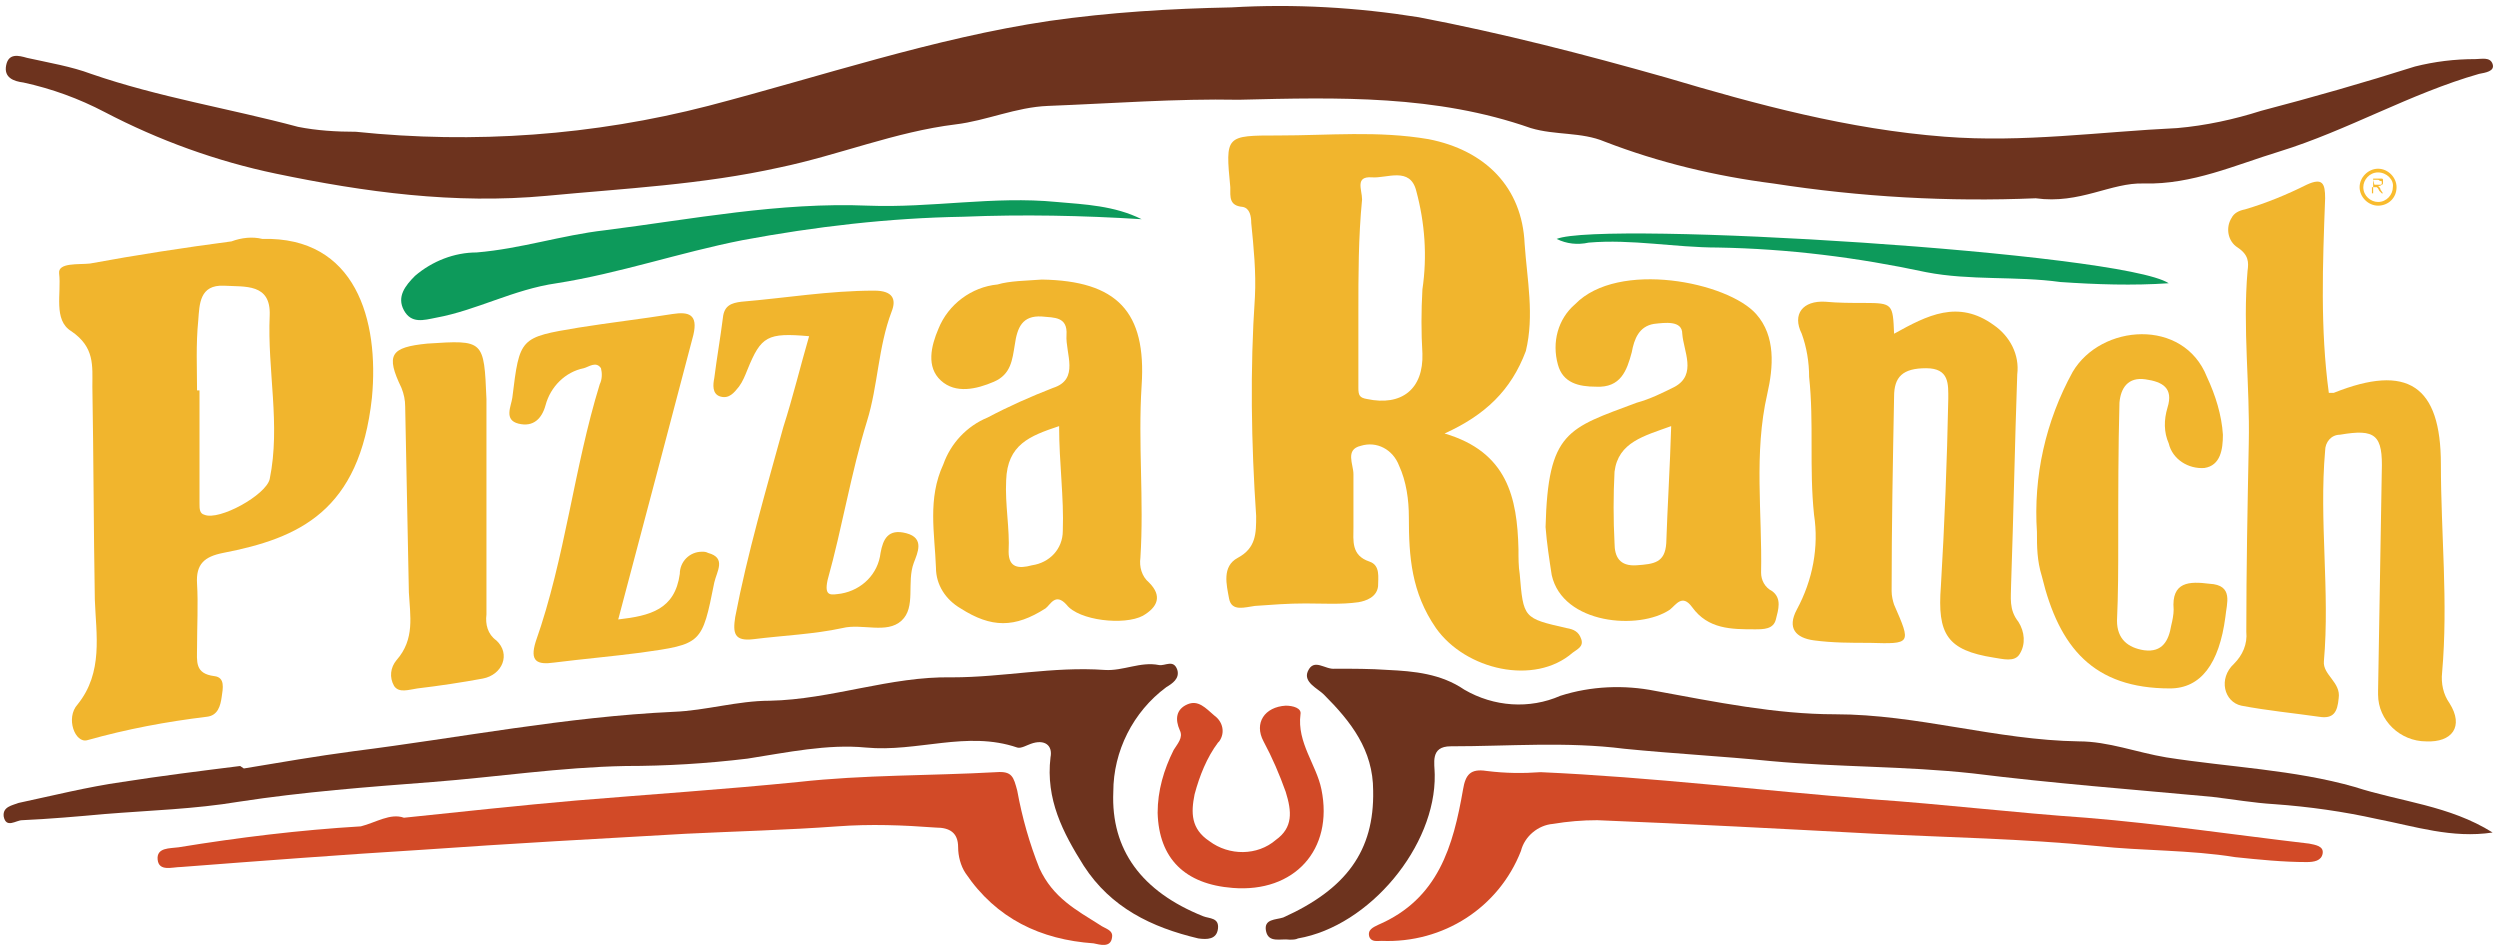 <?xml version="1.0" encoding="utf-8"?>
<!-- Generator: Adobe Illustrator 21.1.0, SVG Export Plug-In . SVG Version: 6.00 Build 0)  -->
<svg version="1.1" id="Layer_1" xmlns="http://www.w3.org/2000/svg" xmlns:xlink="http://www.w3.org/1999/xlink" x="0px" y="0px"
	 viewBox="0 0 203 77.1" style="enable-background:new 0 0 203 77.1;" xml:space="preserve">
<style type="text/css">
	.st0{fill:#6D331E;}
	.st1{fill:#F1B52D;}
	.st2{fill:#D24A27;}
	.st3{fill:#0D9A5B;}
	.st4{fill:#F9BB2E;}
</style>
<title>Pizza Ranch</title>
<path class="st0" d="M165.3,16.1c-7.1,0.3-14.2-0.1-21.3-1.2c-4.7-0.6-9.3-1.7-13.7-3.4c-1.9-0.8-4-0.5-6-1.1
	c-7.7-2.7-15.6-2.5-23.7-2.3C95.5,8,90.3,8.4,85.1,8.6c-2.6,0.1-5,1.2-7.5,1.5c-4.9,0.6-9.5,2.5-14.3,3.5
	c-6.3,1.4-12.6,1.7-18.9,2.3c-7.5,0.7-14.8-0.3-22-1.8c-4.8-1-9.5-2.7-13.9-5C6.4,8,4.2,7.2,1.9,6.7C1.1,6.6,0.3,6.3,0.5,5.3
	s1-0.8,1.7-0.6C4,5.1,5.8,5.4,7.4,6c5.5,1.9,11.2,2.8,16.8,4.3c1.5,0.3,3.1,0.4,4.7,0.4c9.6,1,19.3,0.3,28.6-2.1
	c9.2-2.4,18.3-5.5,27.7-6.9c4.9-0.7,9.8-1,14.8-1.1c5.1-0.3,10.2,0,15.2,0.8c6.8,1.3,13.4,3,20.1,4.9c7.4,2.2,14.8,4.2,22.6,4.8
	c6.4,0.5,12.6-0.4,18.9-0.7c2.3-0.2,4.6-0.7,6.8-1.4c4.2-1.1,8.4-2.3,12.5-3.6c1.6-0.4,3.2-0.6,4.9-0.6c0.5,0,1.2-0.2,1.4,0.4
	s-0.6,0.7-1.1,0.8c-5.6,1.6-10.7,4.6-16.2,6.3c-3.6,1.1-7.1,2.7-11,2.6C171.4,14.8,168.9,16.6,165.3,16.1z"/>
<path class="st1" d="M117.3,35.2c5.1,1.5,5.9,5.2,6,9.4c0,0.7,0,1.4,0.1,2c0.3,3.6,0.3,3.6,3.8,4.4c0.6,0.1,1,0.3,1.2,0.9
	s-0.3,0.8-0.7,1.1c-3.1,2.7-8.7,1.4-11.1-2c-2-2.9-2.2-5.8-2.2-9c0-1.4-0.2-2.9-0.8-4.2c-0.5-1.3-1.8-2-3.1-1.6
	c-1.3,0.3-0.6,1.5-0.6,2.3c0,1.4,0,2.8,0,4.3c0,1.1-0.2,2.3,1.3,2.8c0.9,0.3,0.7,1.3,0.7,2c-0.1,0.9-1,1.2-1.6,1.3
	c-1.4,0.2-2.9,0.1-4.3,0.1s-2.7,0.1-4.1,0.2c-0.8,0.1-1.9,0.5-2.1-0.6s-0.6-2.6,0.7-3.3c1.5-0.8,1.5-2,1.5-3.4
	c-0.4-5.9-0.5-11.9-0.1-17.8c0.1-2-0.1-4-0.3-6c0-0.5-0.1-1.2-0.7-1.3c-1.1-0.1-1-0.8-1-1.6c-0.4-4.2-0.4-4.2,3.9-4.2
	c4.1,0,8.1-0.4,12.2,0.3c4.6,0.9,7.6,3.9,7.8,8.5c0.2,2.9,0.8,5.8,0.1,8.7C122.7,31.7,120.6,33.7,117.3,35.2z M110.3,25.4
	c0,2,0,4,0,6.1c0,0.6,0.1,0.8,0.7,0.9c2.8,0.6,4.6-0.8,4.5-3.7c-0.1-1.7-0.1-3.4,0-5.2c0.4-2.7,0.2-5.4-0.5-8c-0.5-2-2.4-1-3.6-1.1
	c-1.4-0.1-0.8,1-0.8,1.8C110.3,19.3,110.3,22.3,110.3,25.4L110.3,25.4z"/>
<path class="st1" d="M21.3,19.4c7.6-0.2,9.5,6.6,8.9,12.9c-1,9.2-5.9,11.4-12.1,12.6c-1.5,0.3-2.2,0.9-2.1,2.5c0.1,1.6,0,3.5,0,5.2
	c0,1.1-0.2,2.1,1.4,2.3c0.9,0.1,0.7,1,0.6,1.7s-0.3,1.5-1.2,1.6c-3.3,0.4-6.5,1-9.7,1.9c-1,0.3-1.8-1.8-0.8-2.9
	c2.1-2.6,1.5-5.7,1.4-8.5c-0.1-5.8-0.1-11.5-0.2-17.3c0-1.7,0.2-3.2-1.7-4.5C4.3,26,5,23.8,4.8,22.2c-0.1-0.9,1.6-0.7,2.5-0.8
	c3.8-0.7,7.7-1.3,11.5-1.8C19.6,19.3,20.5,19.2,21.3,19.4z M16,31.7h0.2c0,3.1,0,6.1,0,9.2c0,0.4,0,0.8,0.4,0.9
	c1.2,0.5,5-1.6,5.3-2.9c0.9-4.4-0.2-8.8,0-13.3c0.1-2.6-2-2.3-3.7-2.4c-2-0.1-2,1.5-2.1,2.8C15.9,28,16,29.9,16,31.7L16,31.7z"/>
<path class="st1" d="M189.1,31.9c0.2,0,0.3,0,0.4,0c6-2.4,8.7-0.6,8.7,5.8c0,5.6,0.6,11.2,0.1,16.9c-0.1,0.9,0.1,1.8,0.6,2.5
	c1.2,1.9,0.2,3.2-1.9,3.1c-2.1,0-3.9-1.7-3.9-3.8c0-0.1,0-0.2,0-0.3c0.1-5.9,0.2-11.9,0.3-17.8c0.1-3-0.5-3.5-3.4-3
	c-0.7,0-1.2,0.6-1.2,1.3c0,0,0,0,0,0c-0.5,5.7,0.4,11.4-0.1,17.1c-0.1,1.1,1.4,1.7,1.2,3c-0.1,1.1-0.4,1.7-1.6,1.5
	c-2.1-0.3-4.2-0.5-6.3-0.9c-1.4-0.3-1.9-2.2-0.6-3.4c0.7-0.7,1.1-1.6,1-2.6c0-5.1,0.1-10.2,0.2-15.3c0.1-4.7-0.5-9.3-0.1-14
	c0.1-0.7,0.1-1.3-0.8-1.9c-0.8-0.5-1-1.6-0.5-2.4c0.2-0.4,0.6-0.6,1.1-0.7c1.7-0.5,3.4-1.2,5-2c1.3-0.6,1.5-0.1,1.5,1.1
	C188.6,21.5,188.4,26.7,189.1,31.9z"/>
<path class="st0" d="M19.8,62.4c3-0.5,5.9-1,8.9-1.4c8.7-1.1,17.3-2.8,26-3.2c2.6-0.1,5.2-0.9,7.8-0.9c5-0.1,9.8-2,14.8-1.9
	c4.2,0,8.2-0.9,12.4-0.6c1.5,0.1,2.9-0.7,4.4-0.4c0.5,0.1,1.2-0.5,1.5,0.4c0.2,0.7-0.4,1.1-0.9,1.4c-2.7,2-4.3,5.2-4.3,8.5
	c-0.2,4.7,2.3,8.1,7.3,10.1c0.5,0.2,1.3,0.1,1.2,1s-0.9,0.9-1.6,0.8c-3.8-0.9-7.1-2.5-9.3-5.9c-1.7-2.7-3.1-5.4-2.7-8.8
	c0.2-1-0.5-1.5-1.6-1.1c-0.3,0.1-0.8,0.4-1.1,0.3c-4.1-1.4-8.1,0.4-12.3,0c-3.1-0.3-6.4,0.4-9.6,0.9c-3.3,0.4-6.6,0.6-9.9,0.6
	c-5.3,0.1-10.5,0.9-15.7,1.3s-10.5,0.8-15.7,1.6c-3.6,0.6-7.2,0.7-10.9,1c-2.2,0.2-4.5,0.4-6.7,0.5c-0.5,0-1.3,0.7-1.5-0.3
	c-0.1-0.8,0.7-0.9,1.2-1.1c2.8-0.6,5.6-1.3,8.4-1.7c3.2-0.5,6.4-0.9,9.6-1.3L19.8,62.4z"/>
<path class="st0" d="M202.4,67.6c-3.3,0.5-6.3-0.5-9.4-1.1c-2.7-0.6-5.5-1-8.3-1.2c-1.7-0.1-3.4-0.4-5.1-0.6
	c-6.5-0.6-13-1.1-19.4-1.9c-5.5-0.6-11-0.5-16.4-1c-4-0.4-7.9-0.6-11.9-1c-4.7-0.6-9.4-0.2-14.1-0.2c-1.7,0-1.3,1.4-1.3,2.3
	c0.1,5.8-5.3,12.3-11.1,13.3c-0.2,0.1-0.4,0.1-0.7,0.1c-0.7-0.1-1.7,0.3-1.9-0.7s0.8-0.9,1.4-1.1c5.1-2.3,7.4-5.4,7.3-10.3
	c0-3.3-1.8-5.6-4-7.8c-0.5-0.5-1.7-1-1.3-1.9c0.5-1.1,1.4-0.1,2.2-0.2c1.4,0,2.9,0,4.3,0.1c2.1,0.1,4.3,0.3,6.2,1.6
	c2.4,1.4,5.3,1.6,7.8,0.5c2.5-0.8,5.2-0.9,7.7-0.4c4.9,0.9,9.8,1.9,14.6,1.9c6.7,0,13.1,2.1,19.8,2.2c2.4,0,4.7,0.9,7.1,1.3
	c5.1,0.8,10.4,1,15.3,2.4C194.9,65.1,198.9,65.4,202.4,67.6z"/>
<path class="st1" d="M125.5,42.8c0.2-7.8,1.8-8,7.4-10.1c1.1-0.3,2.1-0.8,3.1-1.3c1.8-1,0.7-2.9,0.6-4.3c0-1.1-1.4-0.9-2.3-0.8
	c-1.2,0.2-1.6,1.2-1.8,2.3c-0.4,1.5-0.9,2.9-2.9,2.8c-1.4,0-2.7-0.3-3.1-1.8c-0.5-1.8,0-3.7,1.4-4.9c3.5-3.6,12.4-1.8,14.7,0.8
	c1.6,1.8,1.4,4.3,0.9,6.5c-1.1,4.8-0.4,9.7-0.5,14.5c0,0.6,0.3,1.2,0.9,1.5c0.8,0.6,0.5,1.5,0.3,2.3s-1,0.8-1.7,0.8
	c-1.9,0-3.8,0-5.1-1.8c-0.8-1.1-1.3-0.2-1.8,0.2c-2.5,1.7-8.7,1.2-9.6-2.8C125.8,45.4,125.6,44.1,125.5,42.8z M135.7,34.6
	c-2.2,0.8-4.3,1.3-4.6,3.7c-0.1,1.9-0.1,3.9,0,5.8c0,1.1,0.4,1.9,1.8,1.8s2.3-0.2,2.4-1.8C135.4,41.1,135.6,38,135.7,34.6
	L135.7,34.6z"/>
<path class="st1" d="M153.8,27.1c2.7-1.5,5.2-2.8,8.1-0.7c1.3,0.9,2.1,2.4,1.9,4c-0.2,5.7-0.3,11.4-0.5,17.1c0,1-0.2,2,0.6,3
	c0.5,0.8,0.6,1.8,0.1,2.6c-0.4,0.7-1.4,0.4-2.1,0.3c-3.8-0.6-4.6-1.9-4.3-5.8c0.3-5.1,0.5-10.1,0.6-15.2c0-1.2,0.1-2.5-1.8-2.5
	s-2.6,0.7-2.6,2.3c-0.1,5.3-0.2,10.5-0.2,15.8c0,0.4,0.1,0.8,0.2,1.1c1.4,3.2,1.4,3.2-2,3.1c-1.5,0-3,0-4.5-0.2s-2.2-1-1.4-2.5
	c1.3-2.4,1.8-5.1,1.4-7.7c-0.4-3.8,0-7.5-0.4-11.2c0-1.2-0.2-2.4-0.6-3.5c-0.8-1.6,0.1-2.7,1.9-2.6c1.1,0.1,2.1,0.1,3.2,0.1
	C153.7,24.6,153.7,24.7,153.8,27.1z"/>
<path class="st1" d="M84.6,22.7c6.1,0.1,8.5,2.6,8.1,8.6c-0.3,4.7,0.2,9.3-0.1,14c-0.1,0.7,0.1,1.5,0.7,2c1.1,1.1,0.7,2-0.5,2.7
	c-1.5,0.8-5.2,0.4-6.2-0.9c-0.9-1-1.3,0-1.7,0.3c-2.5,1.6-4.4,1.6-6.9,0c-1.2-0.7-2-1.9-2-3.3c-0.1-2.8-0.7-5.6,0.6-8.4
	c0.6-1.7,1.9-3.1,3.6-3.8c1.7-0.9,3.5-1.7,5.3-2.4c2.2-0.7,1-2.8,1.1-4.3s-1-1.4-2-1.5c-1.6-0.1-2,0.9-2.2,2.3
	c-0.2,1.2-0.3,2.4-1.7,3s-3.1,1-4.3-0.1c-1.2-1.1-0.8-2.8-0.2-4.2c0.8-2,2.7-3.4,4.8-3.6C82,22.8,83.3,22.8,84.6,22.7z M86,34.6
	c-2.4,0.8-4.2,1.5-4.3,4.4c-0.1,2,0.3,3.9,0.2,5.8c0,1.3,0.8,1.4,1.9,1.1c1.4-0.2,2.5-1.3,2.5-2.8C86.4,40.4,86,37.6,86,34.6z"/>
<path class="st1" d="M65.7,27.3c-3.4-0.3-3.9,0-5,2.7c-0.2,0.5-0.4,1-0.7,1.4c-0.4,0.5-0.8,1-1.5,0.8c-0.7-0.2-0.6-1-0.5-1.5
	c0.2-1.6,0.5-3.3,0.7-4.9c0.1-1,0.7-1.2,1.5-1.3c3.6-0.3,7.1-0.9,10.8-0.9c1.5,0,1.8,0.7,1.4,1.7c-1.1,2.9-1.1,6-2,8.9
	c-1.3,4.2-2,8.6-3.2,12.9c-0.3,1.4,0.3,1.2,1.1,1.1c1.7-0.3,3-1.6,3.2-3.3c0.2-1.1,0.6-2,2.1-1.6s0.9,1.6,0.6,2.4
	c-0.6,1.6,0.2,3.6-1,4.7S70,50.6,68.4,51c-2.3,0.5-4.8,0.6-7.2,0.9c-1.6,0.2-1.7-0.5-1.5-1.8c1-5.2,2.5-10.3,3.9-15.4
	C64.4,32.2,65,29.7,65.7,27.3z"/>
<path class="st2" d="M32.8,66.4c4.8-0.5,9.4-1,14-1.4c6-0.5,12-0.9,18-1.5c5.4-0.6,10.7-0.5,16.1-0.8c1.3-0.1,1.4,0.4,1.7,1.5
	c0.4,2.2,1,4.3,1.8,6.3c1.1,2.4,3,3.4,4.9,4.6c0.4,0.3,1.1,0.4,1,1c-0.1,0.9-1,0.6-1.5,0.5c-4.3-0.3-7.9-2-10.4-5.7
	c-0.4-0.6-0.6-1.4-0.6-2.1c0-1.2-0.7-1.6-1.8-1.6c-2.7-0.2-5.3-0.3-8-0.1c-4.1,0.3-8.2,0.4-12.3,0.6c-7.1,0.4-14.3,0.8-21.4,1.3
	c-6.5,0.4-13.1,0.9-19.6,1.4c-0.7,0-1.8,0.4-1.9-0.6s1-0.9,1.7-1c4.9-0.8,9.8-1.4,14.8-1.7C30.5,66.8,31.7,66,32.8,66.4z"/>
<path class="st1" d="M50.2,50.3c2.6-0.3,4.6-0.8,5-3.7c0-1,0.8-1.8,1.8-1.8c0.2,0,0.3,0,0.5,0.1c1.5,0.4,0.7,1.5,0.5,2.4
	c-1,5-1,5-6,5.7c-2.3,0.3-4.6,0.5-7,0.8c-1.4,0.2-2-0.1-1.5-1.7c2.4-6.8,3.1-14.1,5.2-20.9c0.2-0.4,0.2-0.9,0.1-1.3
	c-0.4-0.6-1-0.1-1.4,0c-1.5,0.3-2.7,1.5-3.1,3c-0.3,1.1-1,1.8-2.2,1.5s-0.6-1.4-0.5-2.1c0.6-4.9,0.6-4.9,5.4-5.7
	c2.5-0.4,5.1-0.7,7.6-1.1c1.3-0.2,2.1,0,1.7,1.7C54.3,34.8,52.3,42.4,50.2,50.3z"/>
<path class="st2" d="M125.1,62.7c9,0.4,18,1.5,26.9,2.2c5.8,0.4,11.6,1.1,17.4,1.5c6.1,0.5,12.1,1.4,18.1,2.1
	c0.5,0.1,1.2,0.2,1.1,0.8s-0.7,0.7-1.3,0.7c-1.9,0-3.9-0.2-5.8-0.4c-3.7-0.6-7.5-0.5-11.2-0.9c-6-0.6-12.1-0.7-18.1-1
	c-7.5-0.4-15-0.8-22.5-1.1c-1.2,0-2.4,0.1-3.6,0.3c-1.2,0.1-2.3,1-2.6,2.2c-1.8,4.6-6.3,7.5-11.3,7.3c-0.4,0-0.8,0.1-1-0.3
	c-0.2-0.6,0.3-0.8,0.7-1c4.9-2.1,6.1-6.4,6.9-11c0.2-1.2,0.6-1.7,1.9-1.5C122.3,62.8,123.7,62.8,125.1,62.7z"/>
<path class="st1" d="M165.4,43.2c-0.3-4.5,0.7-9,2.9-13c2.3-3.9,9-4.4,10.9,0.4c0.7,1.5,1.2,3.1,1.3,4.7c0,1.2-0.2,2.5-1.5,2.7
	c-1.3,0.1-2.6-0.7-2.9-2c-0.4-0.9-0.4-1.9-0.1-2.9c0.5-1.6-0.4-2.1-1.8-2.3s-2,0.7-2.1,1.9c-0.1,3.7-0.1,7.5-0.1,11.2
	c0,2.2,0,4.3-0.1,6.5c0,1.5,0.9,2.2,2.2,2.4c1.5,0.2,2-0.8,2.2-2c0.1-0.4,0.2-0.9,0.2-1.3c-0.2-2.3,1.3-2.3,2.9-2.1
	c2,0.1,1.4,1.6,1.3,2.7c-0.5,3.8-2,5.8-4.5,5.8c-6.2,0-9-3.3-10.4-9.1C165.4,45.5,165.4,44.4,165.4,43.2z"/>
<path class="st1" d="M39.5,32.4c0,5.9,0,11.7,0,17.5c-0.1,0.8,0.1,1.6,0.8,2.1c1.2,1.1,0.5,2.8-1.1,3.1s-3.6,0.6-5.3,0.8
	c-0.7,0.1-1.5,0.4-1.9-0.2c-0.4-0.7-0.3-1.5,0.2-2.1c1.5-1.7,1.1-3.6,1-5.5c-0.1-5-0.2-10.1-0.3-15.1c0-0.5-0.1-1-0.3-1.5
	c-1.3-2.7-0.9-3.3,2.1-3.6C39.3,27.6,39.3,27.6,39.5,32.4z"/>
<path class="st3" d="M92.7,17.8c-4.8-0.3-9.6-0.4-14.5-0.2c-6,0.1-12,0.8-17.9,1.9c-5.1,1-10,2.7-15.1,3.5c-3.5,0.5-6.5,2.2-9.8,2.8
	c-1,0.2-2,0.5-2.6-0.6s0.1-2,0.9-2.8c1.4-1.2,3.2-1.9,5-1.9c3.6-0.3,6.9-1.4,10.4-1.8c7.1-0.9,14.2-2.3,21.4-2
	c5.1,0.2,10.2-0.8,15.3-0.3C88.1,16.6,90.5,16.7,92.7,17.8z"/>
<path class="st2" d="M94,66c0-1.8,0.5-3.5,1.3-5.1c0.3-0.5,0.8-1,0.5-1.6c-0.4-0.9-0.3-1.7,0.6-2.1s1.5,0.3,2.2,0.9
	c0.7,0.5,0.9,1.4,0.4,2.1c0,0-0.1,0.1-0.1,0.1C98,61.5,97.4,63,97,64.5c-0.3,1.5-0.3,2.8,1.2,3.8c1.6,1.2,3.9,1.2,5.4-0.1
	c1.4-1,1.3-2.3,0.8-3.9c-0.5-1.4-1.1-2.8-1.8-4.1c-0.8-1.5,0.1-2.8,1.8-2.9c0.6,0,1.3,0.2,1.2,0.7c-0.3,2.3,1.3,4.1,1.7,6.1
	c1,4.9-2.2,8.4-7.2,8C96.2,71.8,94.1,69.7,94,66z"/>
<path class="st3" d="M176.1,23c-2.9,0.2-5.9,0.1-8.8-0.1c-3.6-0.5-7.3-0.1-10.9-0.8c-5.6-1.2-11.2-1.9-16.9-2c-3.5,0-7-0.7-10.5-0.4
	c-0.9,0.2-1.8,0.1-2.6-0.3C130.1,17.9,172.3,20.5,176.1,23z"/>
<path class="st4" d="M193.1,16.7c-0.8,0-1.5-0.7-1.5-1.5c0-0.8,0.7-1.5,1.5-1.5s1.5,0.7,1.5,1.5C194.6,16.1,193.9,16.7,193.1,16.7
	L193.1,16.7z M193.1,14c-0.7,0-1.2,0.6-1.2,1.2c0,0.7,0.6,1.2,1.2,1.2c0.7,0,1.2-0.6,1.2-1.2l0,0C194.4,14.6,193.8,14,193.1,14z"/>
<path class="st4" d="M192.7,15.7v-1.2h0.5c0.1,0,0.2,0,0.2,0c0.1,0,0.1,0.1,0.1,0.1c0,0.1,0,0.1,0,0.2c0,0.1,0,0.2-0.1,0.2
	c-0.1,0.1-0.2,0.1-0.3,0.1l0.1,0.1c0,0,0.1,0.1,0.1,0.2l0.2,0.3h-0.1l-0.2-0.2l-0.1-0.2l-0.1-0.1h-0.1h-0.3v0.5L192.7,15.7z
	 M192.8,15h0.3h0.2c0,0,0.1,0,0.1-0.1c0,0,0-0.1,0-0.1c0-0.1,0-0.1-0.1-0.1c-0.1,0-0.1-0.1-0.2-0.1h-0.4L192.8,15z"/>
</svg>
